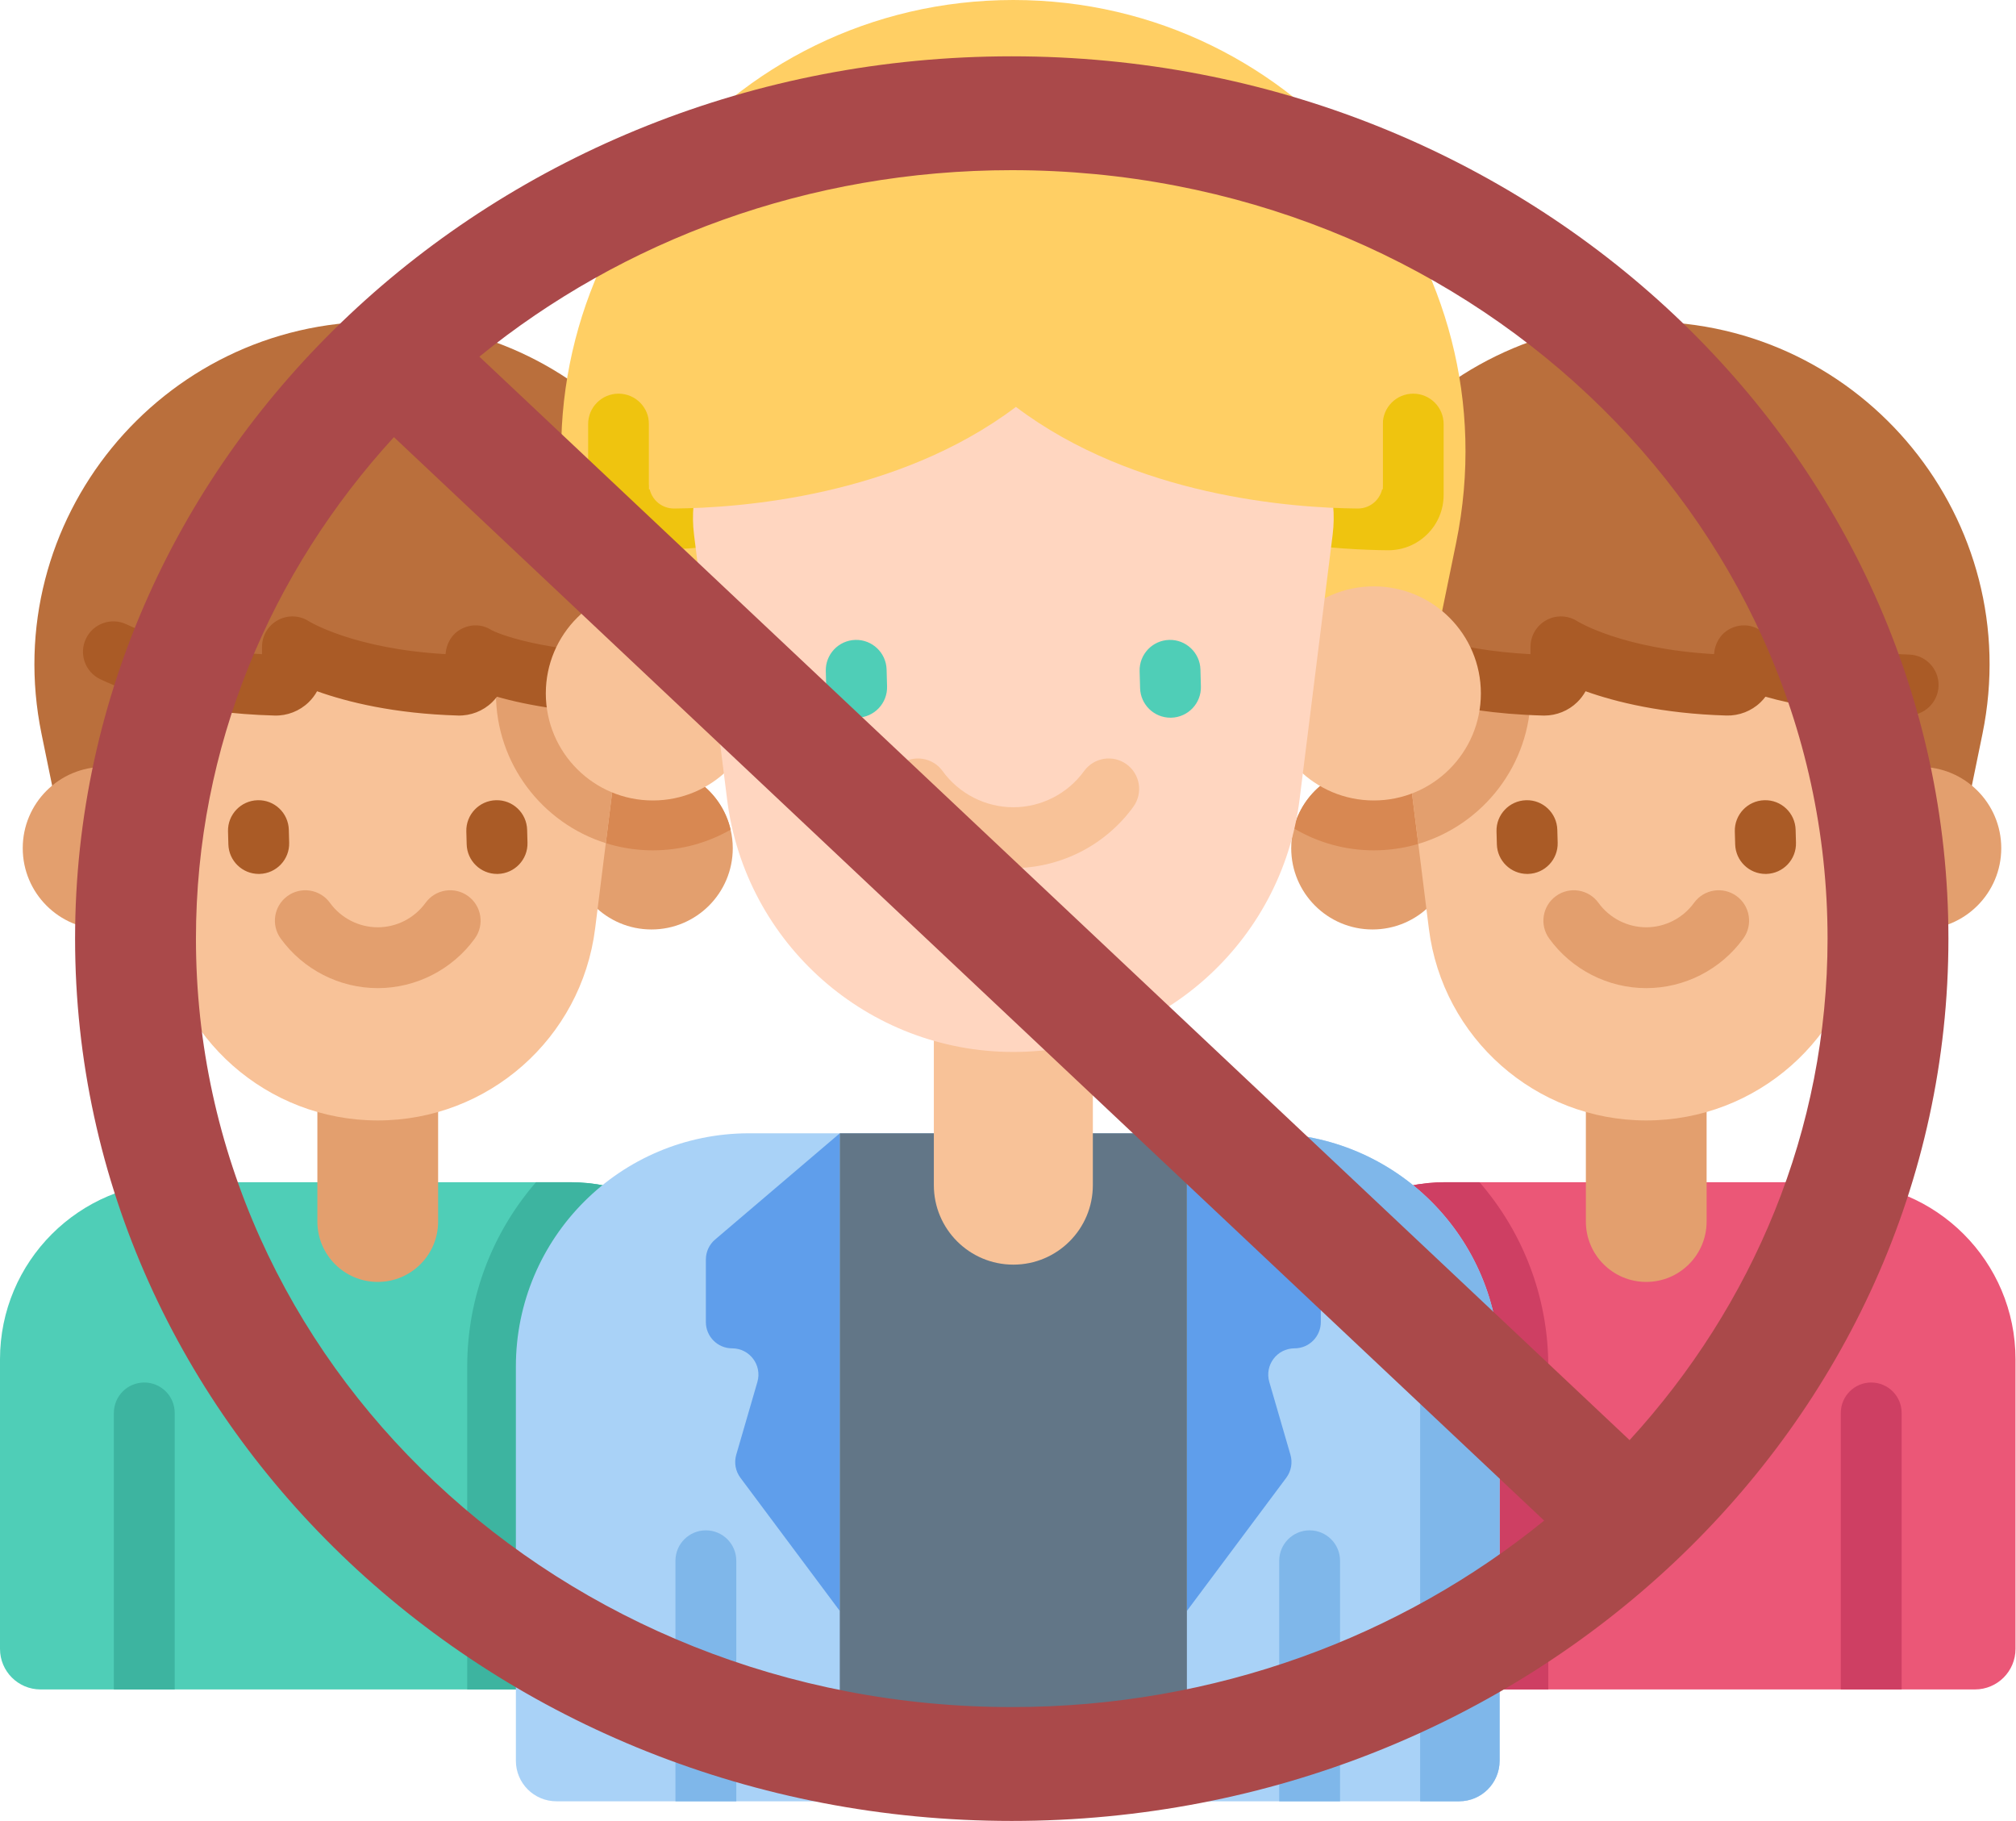 <svg width="537" height="485" viewBox="0 0 537 485" fill="none" xmlns="http://www.w3.org/2000/svg">
<path d="M536.869 362.049V439.176C536.869 445.143 532.033 449.979 526.066 449.979H337.893V362.049C337.893 335.996 359.013 314.876 385.066 314.876H489.696C515.748 314.876 536.869 335.996 536.869 362.049Z" fill="#EB5777"/>
<path d="M412.417 363.982V449.979H337.893V362.049C337.893 335.994 359.011 314.876 385.066 314.876H394.096C405.514 328.054 412.417 345.23 412.417 363.982Z" fill="#CE3F63"/>
<path d="M438.508 341.436C429.627 341.436 422.428 334.236 422.428 325.355V280.245H454.589V325.355C454.589 334.236 447.39 341.436 438.508 341.436Z" fill="#E39F6E"/>
<path d="M353.434 217.34H523.583L528.071 195.451C539.694 138.757 496.381 85.666 438.51 85.666C380.637 85.666 337.325 138.757 348.948 195.451L353.434 217.34Z" fill="#BA6F3C"/>
<path d="M511.422 247.558C523.379 247.558 533.073 237.865 533.073 225.907C533.073 213.95 523.379 204.257 511.422 204.257C499.464 204.257 489.771 213.95 489.771 225.907C489.771 237.865 499.464 247.558 511.422 247.558Z" fill="#E39F6E"/>
<path d="M387.243 225.909C387.243 237.864 377.557 247.561 365.591 247.561C353.636 247.561 343.939 237.864 343.939 225.909C343.939 224.083 344.16 222.301 344.603 220.607C346.961 211.22 355.462 204.258 365.591 204.258C375.852 204.258 384.442 211.397 386.667 220.973C387.044 222.555 387.243 224.216 387.243 225.909Z" fill="#E39F6E"/>
<path d="M386.667 220.973C380.557 224.482 373.483 226.485 365.945 226.485C358.152 226.485 350.857 224.338 344.604 220.607C346.962 211.22 355.463 204.258 365.592 204.258C375.852 204.258 384.442 211.397 386.667 220.973Z" fill="#D88852"/>
<path d="M370.365 165.352L377.79 224.77L380.601 247.308C384.254 276.509 409.082 298.427 438.505 298.427C467.939 298.427 492.768 276.509 496.41 247.308L506.646 165.352H370.365Z" fill="#F8C298"/>
<path d="M407.743 184.687C407.743 203.627 395.08 219.656 377.79 224.77L369.831 161.076H400.427C405.042 167.806 407.743 175.931 407.743 184.687Z" fill="#E39F6E"/>
<path d="M406.812 232.769C402.44 232.769 398.838 229.287 398.718 224.889L398.624 221.457C398.501 216.984 402.028 213.26 406.501 213.137C410.978 212.998 414.699 216.541 414.821 221.014L414.916 224.446C415.038 228.919 411.512 232.643 407.039 232.766C406.962 232.768 406.887 232.769 406.812 232.769Z" fill="#AA5B26"/>
<path d="M470.291 232.769C465.919 232.769 462.316 229.287 462.197 224.889L462.102 221.457C461.98 216.984 465.506 213.26 469.979 213.137C474.457 212.998 478.177 216.541 478.3 221.014L478.394 224.446C478.517 228.919 474.99 232.643 470.517 232.766C470.441 232.768 470.365 232.769 470.291 232.769Z" fill="#AA5B26"/>
<path d="M438.508 263.185C428.31 263.185 418.644 258.245 412.653 249.97C410.028 246.346 410.84 241.281 414.463 238.656C418.089 236.032 423.152 236.844 425.777 240.466C428.731 244.546 433.49 246.981 438.508 246.981C443.527 246.981 448.287 244.546 451.241 240.466C453.866 236.842 458.93 236.032 462.555 238.656C466.179 241.281 466.99 246.346 464.365 249.97C458.373 258.245 448.707 263.185 438.508 263.185Z" fill="#E39F6E"/>
<path d="M376.317 458.08C371.842 458.08 368.215 454.453 368.215 449.979V376.334C368.215 371.86 371.842 368.233 376.317 368.233C380.791 368.233 384.418 371.86 384.418 376.334V449.979C384.419 454.452 380.791 458.08 376.317 458.08Z" fill="black"/>
<path d="M506.537 376.329V449.979H490.333V376.329C490.333 371.857 493.962 368.228 498.434 368.228C502.917 368.228 506.537 371.857 506.537 376.329Z" fill="#CE3F63"/>
<path d="M357.631 167.035C357.631 167.035 372.159 181.446 411.28 182.487C413.754 182.553 415.785 180.562 415.785 178.088V172.285C415.785 172.285 430.008 181.618 460.149 182.483C462.624 182.554 464.654 180.56 464.654 178.084V174.792C464.654 174.792 476.374 181.946 511.508 182.511C513.958 182.551 515.965 180.563 515.965 178.112V156.752C515.965 153.955 513.698 151.69 510.903 151.69H372.978C364.502 151.69 357.631 158.56 357.631 167.035Z" fill="#BA6F3C"/>
<path d="M411.356 190.589C411.245 190.589 411.134 190.587 411.023 190.584C385.542 189.901 369.5 183.814 360.529 178.829C356.618 176.655 355.21 171.722 357.384 167.811C359.558 163.901 364.49 162.494 368.401 164.666C374.116 167.842 386.605 173.135 407.683 174.238V172.283C407.683 169.306 409.315 166.569 411.936 165.154C414.556 163.739 417.74 163.877 420.229 165.51C420.295 165.551 432.132 172.85 456.569 174.222C456.746 171.448 458.225 168.879 460.693 167.559C463.304 166.163 466.33 166.215 468.804 167.829C469.772 168.326 480.575 173.54 508.509 174.34C512.981 174.468 516.503 178.197 516.375 182.671C516.246 187.143 512.511 190.659 508.044 190.537C489.741 190.013 477.685 187.702 470.268 185.566C469.876 186.086 469.441 186.58 468.965 187.043C466.551 189.388 463.235 190.669 459.874 190.579C442.831 190.085 430.373 186.978 422.345 184.113C421.756 185.179 421.007 186.162 420.108 187.037C417.779 189.306 414.605 190.589 411.356 190.589Z" fill="#AA5B26"/>
<path d="M198.976 362.049V449.979H10.802C4.836 449.979 0 445.143 0 439.176V362.049C0 335.996 21.12 314.876 47.173 314.876H151.803C177.857 314.876 198.976 335.996 198.976 362.049Z" fill="#4FCEB7"/>
<path d="M198.976 362.049V449.979H124.452V363.982C124.452 345.23 131.355 328.054 142.772 314.876H151.803C177.858 314.876 198.976 335.994 198.976 362.049Z" fill="#3DB4A0"/>
<path d="M100.621 341.436C91.74 341.436 84.54 334.236 84.54 325.355V280.245H116.702V325.355C116.702 334.236 109.502 341.436 100.621 341.436Z" fill="#E39F6E"/>
<path d="M15.546 217.34H185.696L190.184 195.451C201.806 138.757 158.494 85.666 100.622 85.666C42.749 85.666 -0.562 138.757 11.06 195.451L15.546 217.34Z" fill="#BA6F3C"/>
<path d="M195.187 225.91C195.187 237.864 185.49 247.561 173.535 247.561C161.581 247.561 151.884 237.864 151.884 225.91C151.884 224.083 152.105 222.301 152.547 220.607C154.905 211.22 163.406 204.258 173.535 204.258C183.797 204.258 192.398 211.397 194.612 220.983C194.988 222.567 195.187 224.216 195.187 225.91Z" fill="#E39F6E"/>
<path d="M194.612 220.983C188.502 224.481 181.428 226.485 173.9 226.485C166.107 226.485 158.802 224.338 152.547 220.607C154.905 211.22 163.406 204.258 173.535 204.258C183.798 204.258 192.398 211.397 194.612 220.983Z" fill="#D88852"/>
<path d="M27.707 247.558C39.665 247.558 49.358 237.865 49.358 225.907C49.358 213.95 39.665 204.257 27.707 204.257C15.75 204.257 6.057 213.95 6.057 225.907C6.057 237.865 15.75 247.558 27.707 247.558Z" fill="#E39F6E"/>
<path d="M32.481 165.352L42.717 247.308C46.37 276.509 71.188 298.427 100.621 298.427C130.054 298.427 154.872 276.509 158.525 247.308L161.37 224.57L168.762 165.352H32.481Z" fill="#F8C298"/>
<path d="M136.862 165.352C133.828 171.141 132.102 177.713 132.102 184.688C132.102 203.374 144.423 219.235 161.37 224.572L168.762 165.353H136.862V165.352Z" fill="#E39F6E"/>
<path d="M68.925 232.769C64.552 232.769 60.95 229.287 60.831 224.889L60.736 221.457C60.614 216.984 64.14 213.26 68.613 213.137C73.104 212.998 76.811 216.541 76.934 221.014L77.028 224.446C77.151 228.919 73.624 232.643 69.151 232.766C69.075 232.768 68.999 232.769 68.925 232.769Z" fill="#AA5B26"/>
<path d="M132.403 232.769C128.031 232.769 124.429 229.287 124.309 224.889L124.215 221.457C124.092 216.984 127.619 213.26 132.092 213.137C136.584 212.998 140.289 216.541 140.412 221.014L140.506 224.446C140.629 228.919 137.103 232.643 132.63 232.766C132.553 232.768 132.478 232.769 132.403 232.769Z" fill="#AA5B26"/>
<path d="M100.621 263.185C90.422 263.185 80.756 258.245 74.764 249.97C72.14 246.346 72.951 241.281 76.574 238.656C80.2 236.032 85.263 236.844 87.888 240.466C90.842 244.546 95.603 246.981 100.621 246.981C105.639 246.981 110.399 244.546 113.353 240.466C115.977 236.842 121.041 236.032 124.667 238.656C128.291 241.281 129.101 246.346 126.477 249.97C120.485 258.245 110.819 263.185 100.621 263.185Z" fill="#E39F6E"/>
<path d="M46.536 376.329V449.979H30.333V376.329C30.333 371.857 33.952 368.228 38.434 368.228C42.907 368.228 46.536 371.857 46.536 376.329Z" fill="#3DB4A0"/>
<path d="M160.552 458.08C156.078 458.08 152.451 454.453 152.451 449.979V376.334C152.451 371.86 156.078 368.233 160.552 368.233C165.026 368.233 168.653 371.86 168.653 376.334V449.979C168.653 454.452 165.026 458.08 160.552 458.08Z" fill="black"/>
<path d="M19.745 167.035C19.745 167.035 34.273 181.446 73.394 182.487C75.867 182.553 77.898 180.562 77.898 178.088V172.285C77.898 172.285 92.121 181.618 122.262 182.483C124.737 182.554 126.767 180.56 126.767 178.084V174.792C126.767 174.792 138.488 181.946 173.621 182.511C176.072 182.551 178.079 180.563 178.079 178.112V156.752C178.079 153.955 175.812 151.69 173.016 151.69H35.09C26.615 151.69 19.745 158.56 19.745 167.035Z" fill="#BA6F3C"/>
<path d="M173.597 190.613C173.552 190.613 173.508 190.611 173.463 190.611C153.289 190.285 140.233 187.83 132.38 185.568C131.989 186.087 131.555 186.581 131.079 187.043C128.666 189.387 125.35 190.673 121.988 190.579C104.943 190.085 92.485 186.978 84.457 184.113C83.869 185.179 83.119 186.162 82.221 187.038C79.812 189.383 76.492 190.684 73.137 190.584C50.451 189.976 35.391 184.998 26.753 180.93C22.705 179.024 20.969 174.197 22.876 170.149C24.781 166.1 29.611 164.366 33.657 166.271C40.425 169.458 52.057 173.315 69.797 174.238V172.283C69.797 169.306 71.43 166.569 74.05 165.154C76.669 163.739 79.855 163.877 82.343 165.51C82.409 165.551 94.247 172.85 118.684 174.222C118.862 171.448 120.339 168.879 122.808 167.559C125.418 166.162 128.445 166.215 130.917 167.829C131.92 168.343 143.481 173.919 173.727 174.41C178.202 174.482 181.769 178.168 181.696 182.642C181.623 187.071 178.011 190.613 173.597 190.613Z" fill="#AA5B26"/>
<path d="M399.454 363.982V468.968C399.454 474.935 394.618 479.771 388.652 479.771H148.217C142.25 479.771 137.414 474.935 137.414 468.968V363.982C137.414 329.664 165.23 301.848 199.538 301.848H337.331C371.639 301.848 399.454 329.664 399.454 363.982Z" fill="#A9D2F7"/>
<path d="M188.021 335.471V352.127C188.021 355.993 191.156 359.127 195.022 359.127C199.685 359.127 203.044 363.602 201.744 368.08L196.113 387.466C195.501 389.574 195.913 391.846 197.226 393.605L223.697 429.075V301.85L190.484 330.143C188.921 331.471 188.021 333.42 188.021 335.471Z" fill="#5F9EEB"/>
<path d="M351.824 335.471V352.127C351.824 355.993 348.69 359.127 344.824 359.127C340.161 359.127 336.801 363.602 338.101 368.08L343.732 387.466C344.345 389.574 343.933 391.846 342.62 393.605L316.149 429.075V301.85L349.362 330.143C350.924 331.471 351.824 333.42 351.824 335.471Z" fill="#5F9EEB"/>
<path d="M316.151 301.848H223.695V479.775H316.151V301.848Z" fill="#627687"/>
<path d="M399.453 363.969V468.969C399.453 474.936 394.617 479.772 388.651 479.772H378.283V363.98C378.283 329.672 350.459 301.848 316.151 301.848H337.332C371.641 301.848 399.453 329.66 399.453 363.969Z" fill="#7FB7EA"/>
<path d="M269.923 336.833C258.228 336.833 248.746 327.351 248.746 315.656V256.249H291.101V315.656C291.1 327.351 281.619 336.833 269.923 336.833Z" fill="#F8C298"/>
<path d="M157.886 173.405H381.96L387.87 144.578C403.176 69.918 346.137 0 269.923 0C193.709 0 136.671 69.918 151.977 144.579L157.886 173.405Z" fill="#FFCF64"/>
<path d="M376.437 104.851C371.963 104.851 368.336 108.478 368.336 112.952V130.335C362.003 130.224 352.563 129.698 341.71 127.927V144.302C353.372 146.057 363.297 146.503 369.672 146.557C369.716 146.558 369.759 146.558 369.802 146.558C373.715 146.558 377.396 145.044 380.177 142.286C382.991 139.497 384.54 135.777 384.54 131.814V112.952C384.54 108.478 380.913 104.851 376.437 104.851Z" fill="#EFC40F"/>
<path d="M164.763 104.851C169.237 104.851 172.864 108.478 172.864 112.952V130.335C179.198 130.224 188.637 129.698 199.491 127.927V144.302C187.829 146.057 177.904 146.503 171.528 146.557C171.484 146.558 171.441 146.558 171.398 146.558C167.485 146.558 163.805 145.044 161.023 142.286C158.21 139.497 156.661 135.777 156.661 131.814V112.952C156.662 108.478 160.289 104.851 164.763 104.851Z" fill="#EFC40F"/>
<path d="M365.945 213.202C381.692 213.202 394.458 200.436 394.458 184.689C394.458 168.942 381.692 156.176 365.945 156.176C350.198 156.176 337.432 168.942 337.432 184.689C337.432 200.436 350.198 213.202 365.945 213.202Z" fill="#F8C298"/>
<path d="M173.9 213.202C189.648 213.202 202.413 200.436 202.413 184.689C202.413 168.942 189.648 156.176 173.9 156.176C158.153 156.176 145.388 168.942 145.388 184.689C145.388 200.436 158.153 213.202 173.9 213.202Z" fill="#F8C298"/>
<path d="M184.864 142.38L193.668 212.865C198.472 251.325 231.164 280.188 269.922 280.188C308.681 280.188 341.373 251.325 346.176 212.865L354.98 142.38C357.612 121.309 341.182 102.699 319.948 102.699H219.896C198.662 102.699 182.232 121.309 184.864 142.38Z" fill="#FFD6C0"/>
<path d="M228.183 191.158C223.811 191.158 220.208 187.675 220.089 183.278L219.965 178.758C219.842 174.285 223.369 170.561 227.842 170.438C232.284 170.308 236.04 173.842 236.162 178.315L236.286 182.834C236.409 187.307 232.883 191.032 228.409 191.155C228.334 191.157 228.258 191.158 228.183 191.158Z" fill="#4FCEB7"/>
<path d="M311.779 191.158C307.408 191.158 303.805 187.675 303.685 183.278L303.561 178.758C303.439 174.285 306.965 170.561 311.438 170.438C315.874 170.308 319.636 173.842 319.759 178.315L319.883 182.834C320.005 187.307 316.479 191.032 312.006 191.155C311.929 191.157 311.854 191.158 311.779 191.158Z" fill="#4FCEB7"/>
<path d="M269.923 231.213C257.313 231.213 245.362 225.104 237.952 214.871C235.328 211.247 236.139 206.182 239.763 203.558C243.388 200.935 248.453 201.745 251.076 205.369C255.448 211.407 262.493 215.011 269.923 215.011C277.355 215.011 284.4 211.407 288.77 205.369C291.394 201.744 296.46 200.934 300.083 203.558C303.707 206.183 304.518 211.247 301.894 214.871C294.486 225.104 282.533 231.213 269.923 231.213Z" fill="#F8C298"/>
<path d="M196.125 415.703V479.771H179.921V415.703C179.921 411.231 183.55 407.602 188.023 407.602C192.495 407.602 196.125 411.231 196.125 415.703Z" fill="#7FB7EA"/>
<path d="M356.947 415.703V479.771H340.744V415.703C340.744 411.231 344.373 407.602 348.845 407.602C353.318 407.602 356.947 411.231 356.947 415.703Z" fill="#7FB7EA"/>
<path d="M172.877 90.632V128.801C172.877 132.494 175.881 135.475 179.574 135.444C196.965 135.295 238.957 132.264 270.607 108.378C302.257 132.263 344.249 135.295 361.64 135.444C365.332 135.475 368.337 132.494 368.337 128.801V90.632H172.877V90.632Z" fill="#FFCF64"/>
<path d="M269.5 15C131.704 15 20 120.212 20 250C20 379.788 131.704 485 269.5 485C407.296 485 519 379.788 519 250C519 120.212 407.296 15 269.5 15ZM52.194 250C52.194 198.937 72.089 152.278 104.927 116.429L411.313 405.009C373.244 435.93 323.714 454.677 269.5 454.677C149.482 454.677 52.194 363.043 52.194 250ZM434.073 383.571L127.687 94.991C165.748 64.07 215.278 45.323 269.5 45.323C389.518 45.323 486.806 136.957 486.806 250C486.806 301.063 466.903 347.722 434.073 383.571Z" fill="#AA494A"/>
</svg>
